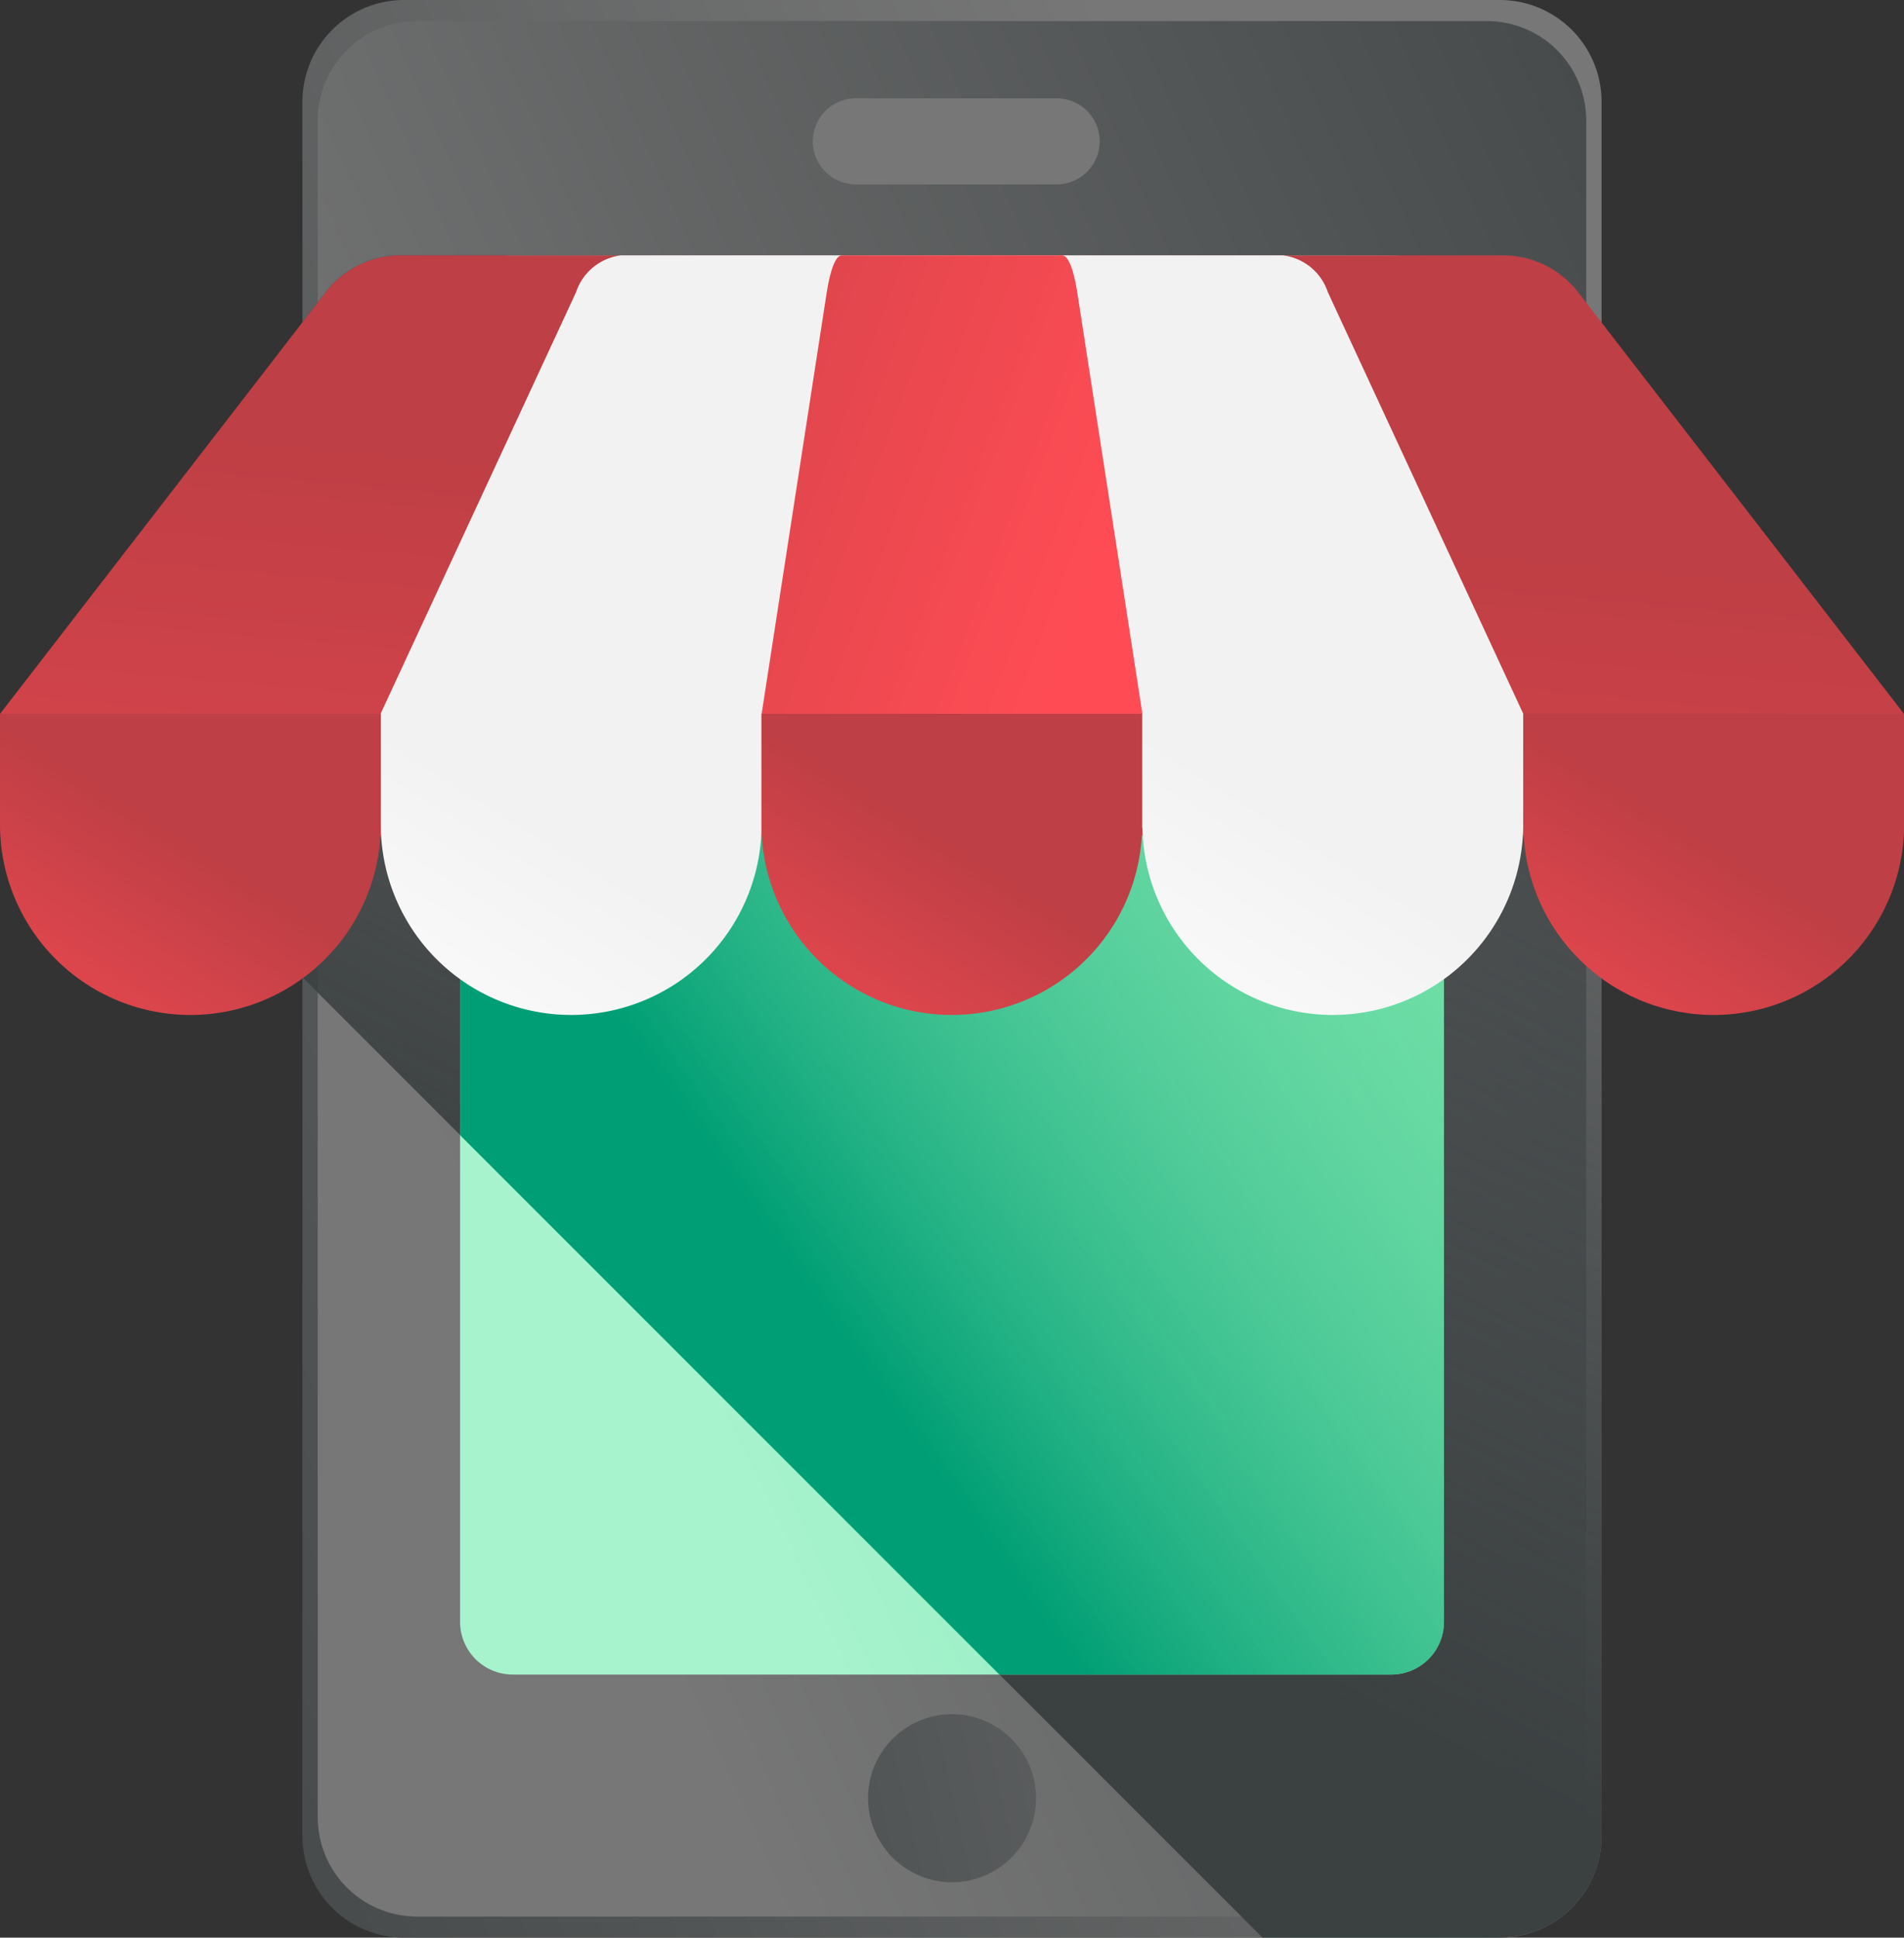 <svg xmlns="http://www.w3.org/2000/svg" xmlns:xlink="http://www.w3.org/1999/xlink" width="41.281" height="42" viewBox="0 0 41.281 42">
  <rect x="0" y="0" width="41.281" height="42" fill="#333333" stroke="none"/>
  <defs>
    <linearGradient id="linear-gradient" x1="0.814" y1="0.294" x2="-0.283" y2="1.029" gradientUnits="objectBoundingBox">
      <stop offset="0" stop-color="#777"/>
      <stop offset="1" stop-color="#3b4041"/>
    </linearGradient>
    <linearGradient id="linear-gradient-2" x1="0.178" y1="0.72" x2="1.277" y2="-0.015" xlink:href="#linear-gradient"/>
    <linearGradient id="linear-gradient-3" x1="0.783" y1="-0.066" x2="0.454" y2="0.722" gradientUnits="objectBoundingBox">
      <stop offset="0" stop-color="#3b4041" stop-opacity="0"/>
      <stop offset="1" stop-color="#3b4041"/>
    </linearGradient>
    <linearGradient id="linear-gradient-4" x1="0.18" y1="0.733" x2="1.268" y2="-0.021" gradientUnits="objectBoundingBox">
      <stop offset="0" stop-color="#a7f3ce"/>
      <stop offset="1" stop-color="#61db99"/>
    </linearGradient>
    <linearGradient id="linear-gradient-5" x1="0.995" y1="0.177" x2="0.408" y2="0.781" gradientUnits="objectBoundingBox">
      <stop offset="0" stop-color="#61db99" stop-opacity="0"/>
      <stop offset="1" stop-color="#009e74"/>
    </linearGradient>
    <linearGradient id="linear-gradient-6" x1="1.921" y1="19.298" x2="-2.882" y2="21.128" xlink:href="#linear-gradient"/>
    <linearGradient id="linear-gradient-7" x1="3.009" y1="-9.84" x2="-5.193" y2="-8.01" xlink:href="#linear-gradient"/>
    <linearGradient id="linear-gradient-8" x1="0.351" y1="2.172" x2="0.851" y2="0.529" gradientUnits="objectBoundingBox">
      <stop offset="0" stop-color="#ff4c54"/>
      <stop offset="1" stop-color="#be3f45"/>
    </linearGradient>
    <linearGradient id="linear-gradient-9" x1="0.496" y1="2.324" x2="0.496" y2="1.512" gradientUnits="objectBoundingBox">
      <stop offset="0" stop-color="#fff"/>
      <stop offset="1" stop-color="#f2f2f2"/>
    </linearGradient>
    <linearGradient id="linear-gradient-10" x1="0.102" y1="2.416" x2="-1.697" y2="1.604" xlink:href="#linear-gradient-8"/>
    <linearGradient id="linear-gradient-11" x1="0.298" y1="1.672" x2="0.982" y2="0.806" xlink:href="#linear-gradient-8"/>
    <linearGradient id="linear-gradient-12" x1="0.294" y1="1.672" x2="0.978" y2="0.806" xlink:href="#linear-gradient-9"/>
    <linearGradient id="linear-gradient-13" x1="0.29" y1="1.672" x2="0.975" y2="0.806" xlink:href="#linear-gradient-8"/>
    <linearGradient id="linear-gradient-14" x1="0.286" y1="1.672" x2="0.971" y2="0.806" xlink:href="#linear-gradient-9"/>
    <linearGradient id="linear-gradient-15" x1="0.282" y1="1.672" x2="0.967" y2="0.806" xlink:href="#linear-gradient-8"/>
  </defs>
  <g id="online-shop" transform="translate(-4.383)">
    <path id="Path_78" data-name="Path 78" d="M86.516,0h23.755a2.206,2.206,0,0,1,2.206,2.206V39.794A2.206,2.206,0,0,1,110.272,42H86.516a2.206,2.206,0,0,1-2.206-2.206V2.206A2.206,2.206,0,0,1,86.516,0Z" transform="translate(-73.37)" fill="url(#linear-gradient)"/>
    <path id="Path_79" data-name="Path 79" d="M113.715,46.659H90.521A2.154,2.154,0,0,1,88.367,44.5V7.727a2.154,2.154,0,0,1,2.154-2.154h23.194a2.154,2.154,0,0,1,2.154,2.154V44.5A2.154,2.154,0,0,1,113.715,46.659Z" transform="translate(-77.095 -5.116)" fill="url(#linear-gradient-2)"/>
    <path id="Path_80" data-name="Path 80" d="M112.473,68.918v32.8a2.206,2.206,0,0,1-2.207,2.206h-5.149l-20.8-20.8-.013-.013v-14.2l.506-.655a2.063,2.063,0,0,1,1.632-.8h23.894a2.064,2.064,0,0,1,1.632.8Z" transform="translate(-73.365 -61.928)" fill="url(#linear-gradient-3)"/>
    <path id="Path_81" data-name="Path 81" d="M146.167,98.23H127.119a1.142,1.142,0,0,1-1.142-1.142V68.609a1.142,1.142,0,0,1,1.142-1.142h19.048a1.142,1.142,0,0,1,1.142,1.142V97.088A1.142,1.142,0,0,1,146.167,98.23Z" transform="translate(-111.619 -61.933)" fill="url(#linear-gradient-4)"/>
    <path id="Path_82" data-name="Path 82" d="M146.167,67.467H127.119a1.142,1.142,0,0,0-1.142,1.142v17.93L137.669,98.23h8.5a1.142,1.142,0,0,0,1.142-1.142V68.609A1.142,1.142,0,0,0,146.167,67.467Z" transform="translate(-111.619 -61.933)" fill="url(#linear-gradient-5)"/>
    <path id="Path_83" data-name="Path 83" d="M224.507,27.84h-4.353a.933.933,0,0,1-.933-.933h0a.933.933,0,0,1,.933-.933h4.353a.933.933,0,0,1,.933.933h0A.933.933,0,0,1,224.507,27.84Z" transform="translate(-197.215 -23.843)" fill="url(#linear-gradient-6)"/>
    <circle id="Ellipse_1" data-name="Ellipse 1" cx="1.821" cy="1.821" r="1.821" transform="translate(23.203 37.157)" fill="url(#linear-gradient-7)"/>
    <path id="Path_84" data-name="Path 84" d="M38.6,68.268a2.062,2.062,0,0,0-1.632-.8H13.076a2.062,2.062,0,0,0-1.632.8L4.383,77.407l.505,2.635H44.829l.835-2.635Z" transform="translate(0 -61.933)" fill="url(#linear-gradient-8)"/>
    <path id="Path_85" data-name="Path 85" d="M125.522,68.268a1.176,1.176,0,0,0-.979-.8H110.2a1.177,1.177,0,0,0-.979.8l-4.238,9.139.145,2.471h24.349l.282-2.471Z" transform="translate(-92.349 -61.933)" fill="url(#linear-gradient-9)"/>
    <path id="Path_86" data-name="Path 86" d="M212.519,68.268c-.078-.505-.2-.8-.326-.8h-4.779c-.128,0-.248.3-.326.8l-1.412,9.139h8.256Z" transform="translate(-184.78 -61.933)" fill="url(#linear-gradient-10)"/>
    <path id="Path_87" data-name="Path 87" d="M8.511,195.163h0a4.128,4.128,0,0,1-4.128-4.128v-2.4h8.256v2.4A4.128,4.128,0,0,1,8.511,195.163Z" transform="translate(0 -173.163)" fill="url(#linear-gradient-11)"/>
    <path id="Path_88" data-name="Path 88" d="M109.157,195.163h0a4.128,4.128,0,0,1-4.128-4.128v-2.4h8.256v2.4A4.128,4.128,0,0,1,109.157,195.163Z" transform="translate(-92.39 -173.163)" fill="url(#linear-gradient-12)"/>
    <path id="Path_89" data-name="Path 89" d="M209.8,195.163h0a4.128,4.128,0,0,1-4.128-4.128v-2.4h8.256v2.4A4.128,4.128,0,0,1,209.8,195.163Z" transform="translate(-184.781 -173.163)" fill="url(#linear-gradient-13)"/>
    <path id="Path_90" data-name="Path 90" d="M310.451,195.163h0a4.128,4.128,0,0,1-4.128-4.128v-2.4h8.256v2.4A4.128,4.128,0,0,1,310.451,195.163Z" transform="translate(-277.171 -173.163)" fill="url(#linear-gradient-14)"/>
    <path id="Path_91" data-name="Path 91" d="M411.1,195.163h0a4.128,4.128,0,0,1-4.128-4.128v-2.4h8.256v2.4A4.128,4.128,0,0,1,411.1,195.163Z" transform="translate(-369.561 -173.163)" fill="url(#linear-gradient-15)"/>
  </g>
</svg>
